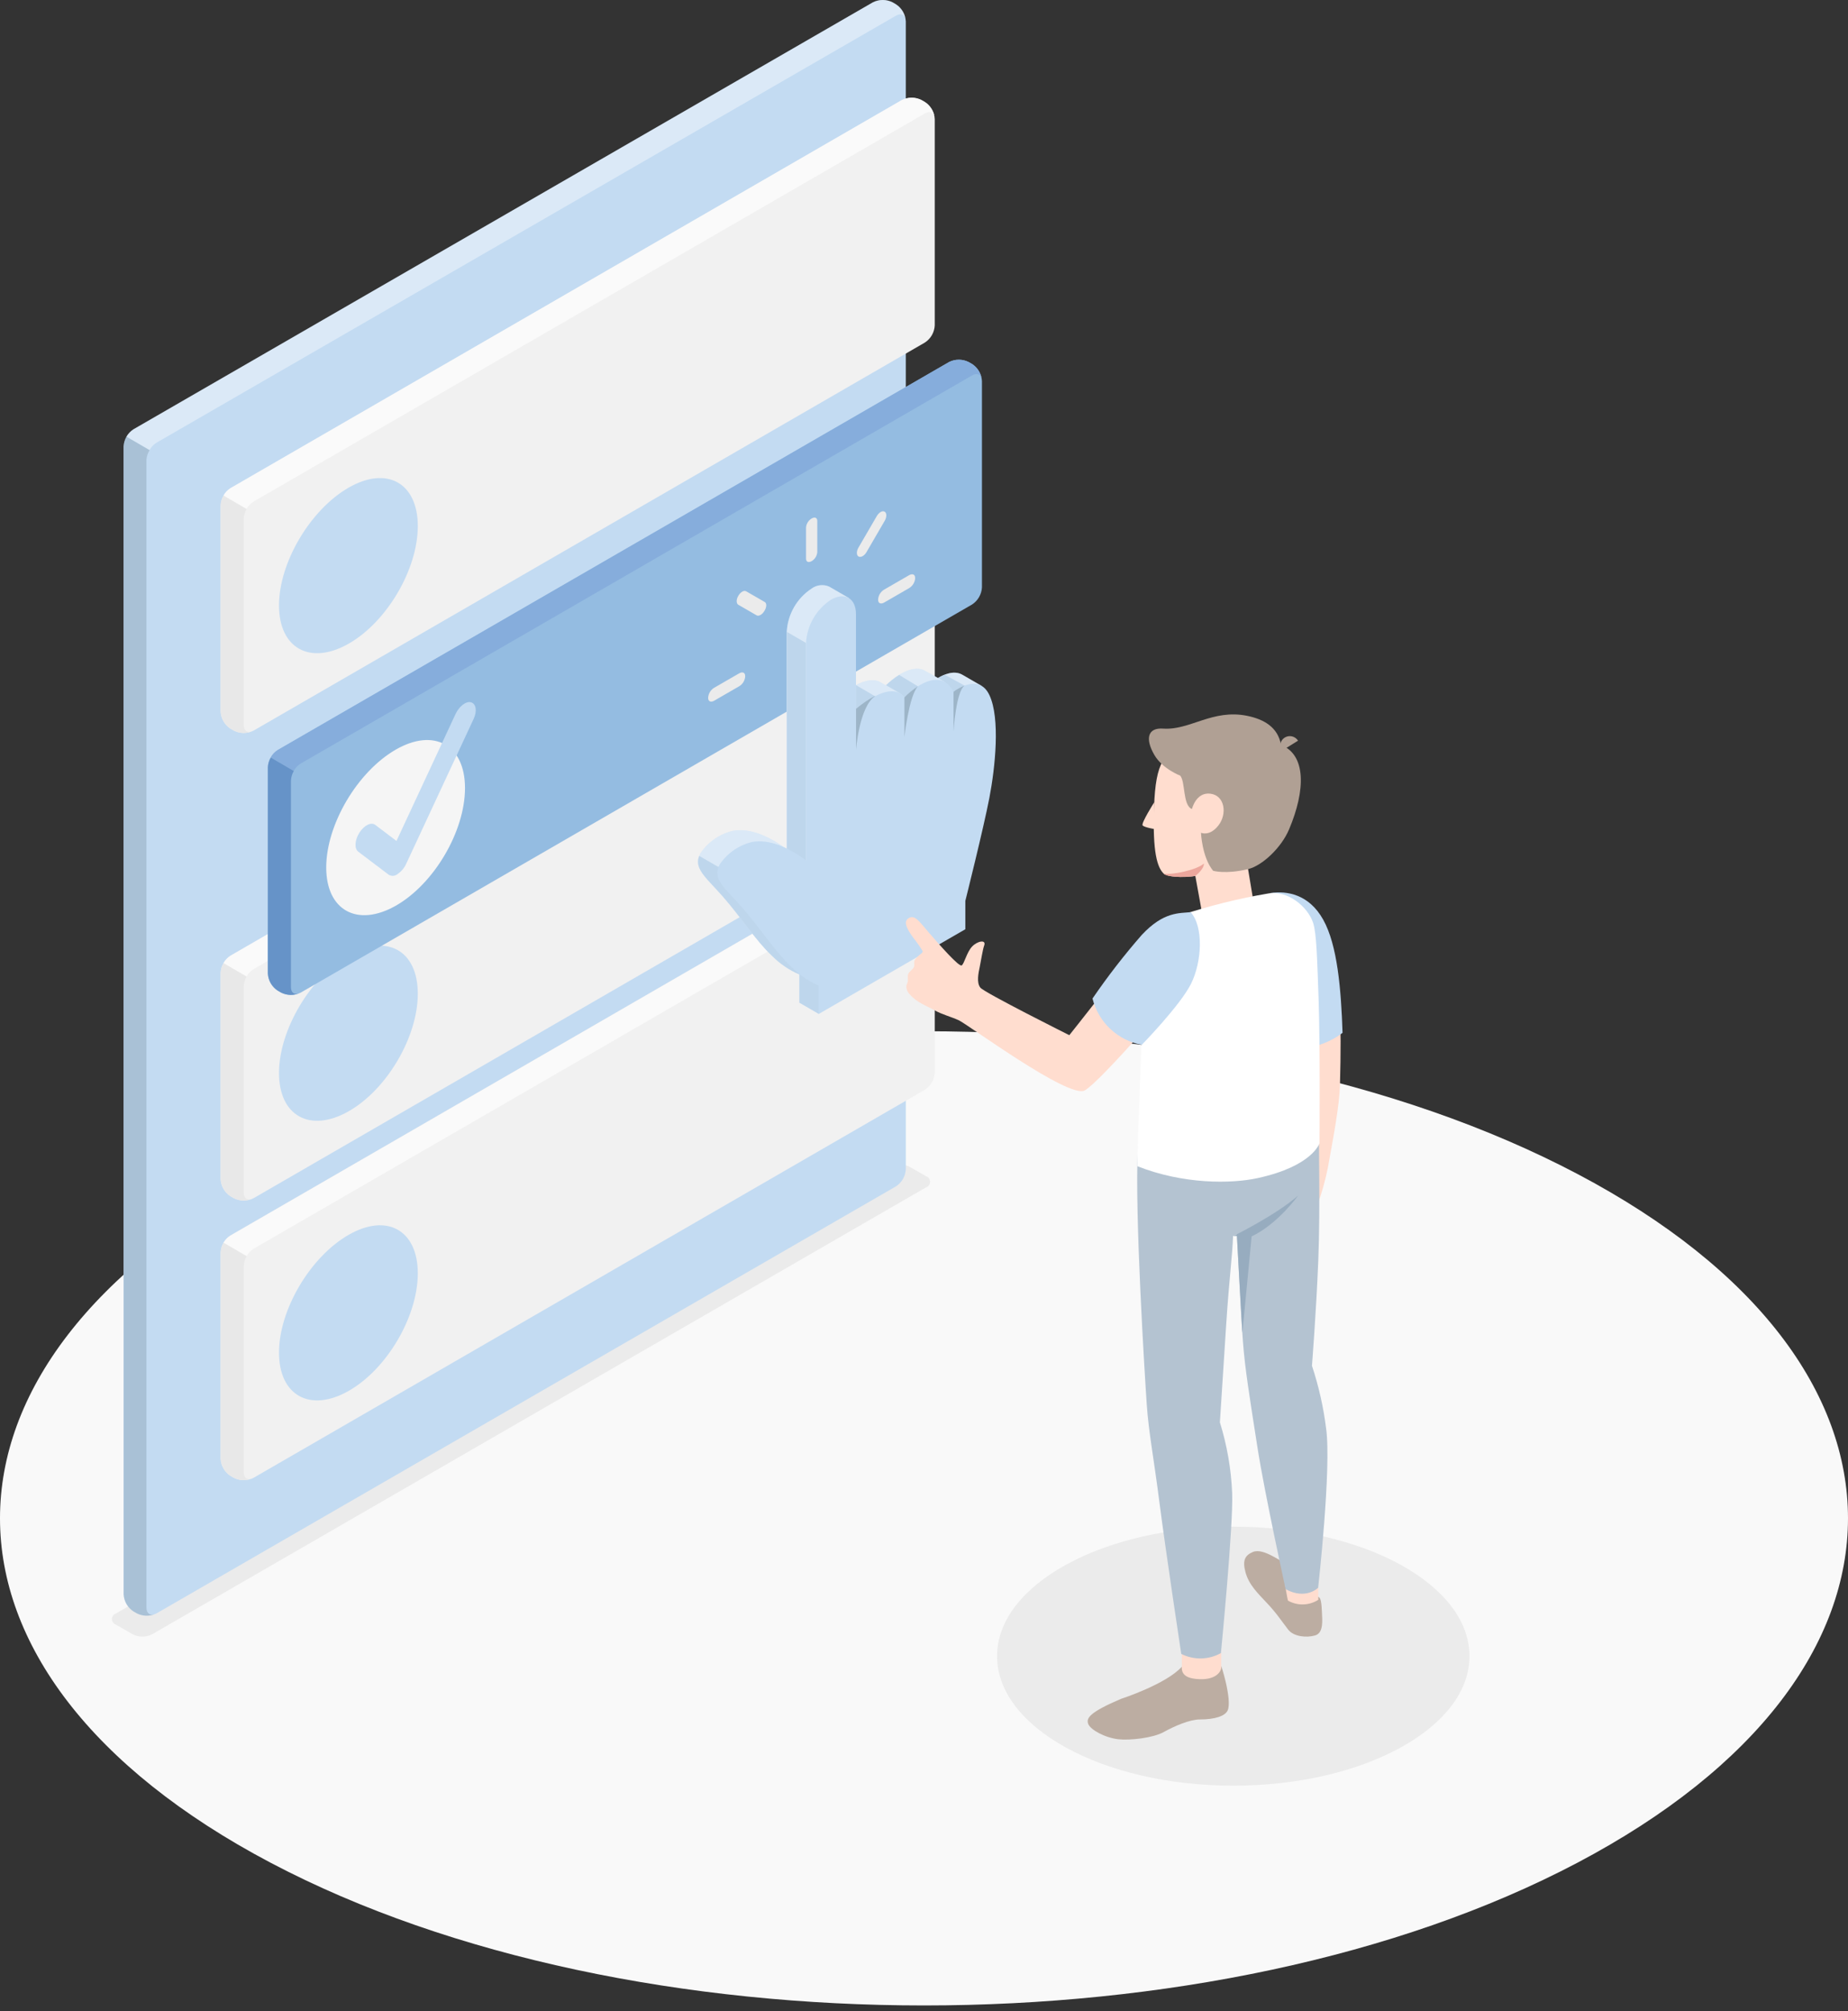 <svg width="250" height="272" viewBox="0 0 250 272" fill="none" xmlns="http://www.w3.org/2000/svg">
<rect x="0" y="0" width="250" height="272" fill="#333333" stroke="none"/>
<path d="M36.618 251.951C85.431 277.683 164.574 277.683 213.388 251.951C262.201 226.218 262.207 184.507 213.388 158.781C164.568 133.054 85.431 133.048 36.612 158.781C-12.208 184.513 -12.202 226.206 36.618 251.951Z" fill="#F9F9F9"/>
<path d="M15.685 219.746L17.951 221.049C18.358 221.255 18.807 221.362 19.263 221.362C19.719 221.362 20.168 221.255 20.575 221.049L125.278 160.598C125.437 160.546 125.576 160.445 125.674 160.309C125.772 160.174 125.825 160.011 125.825 159.843C125.825 159.676 125.772 159.513 125.674 159.378C125.576 159.242 125.437 159.141 125.278 159.089L123.03 157.805C122.624 157.599 122.174 157.491 121.719 157.491C121.263 157.491 120.814 157.599 120.407 157.805L15.685 218.231C15.527 218.285 15.39 218.387 15.292 218.523C15.195 218.659 15.143 218.822 15.143 218.989C15.143 219.156 15.195 219.319 15.292 219.455C15.39 219.591 15.527 219.693 15.685 219.746Z" fill="#EBEBEB"/>
<path d="M166.839 241.523C184.486 241.523 198.792 233.68 198.792 224.006C198.792 214.332 184.486 206.489 166.839 206.489C149.192 206.489 134.887 214.332 134.887 224.006C134.887 233.68 149.192 241.523 166.839 241.523Z" fill="#EBEBEB"/>
<path d="M18.508 218.22L18.048 217.953C17.66 217.701 17.338 217.361 17.107 216.961C16.875 216.561 16.741 216.112 16.715 215.651V60.382C16.741 59.919 16.876 59.47 17.107 59.069C17.338 58.668 17.661 58.327 18.048 58.073L118.086 0.318C118.499 0.109 118.956 0 119.419 0C119.882 0 120.339 0.109 120.752 0.318L121.206 0.585C121.595 0.837 121.918 1.178 122.15 1.579C122.381 1.98 122.515 2.431 122.539 2.893V158.156C122.515 158.619 122.381 159.069 122.15 159.47C121.918 159.872 121.595 160.212 121.206 160.465L21.174 218.22C20.761 218.429 20.304 218.538 19.841 218.538C19.378 218.538 18.921 218.429 18.508 218.22Z" fill="#C3DBF2"/>
<path opacity="0.4" d="M122.528 2.681C122.437 1.991 121.88 1.736 121.213 2.118L21.169 59.879C20.777 60.126 20.454 60.467 20.23 60.872L17.109 59.055C17.337 58.65 17.662 58.308 18.055 58.061L118.087 0.318C118.5 0.109 118.957 0 119.42 0C119.883 0 120.34 0.109 120.753 0.318L121.213 0.585C121.567 0.822 121.868 1.131 122.094 1.493C122.321 1.854 122.469 2.259 122.528 2.681Z" fill="white"/>
<path opacity="0.2" d="M20.949 218.323C20.561 218.478 20.144 218.549 19.726 218.531C19.309 218.513 18.9 218.407 18.526 218.22L18.059 217.954C17.672 217.7 17.35 217.359 17.119 216.958C16.889 216.557 16.756 216.107 16.732 215.645V60.382C16.747 59.92 16.88 59.469 17.12 59.073L20.24 60.891C19.993 61.279 19.845 61.722 19.81 62.181V217.451C19.81 218.214 20.319 218.572 20.949 218.323Z" fill="#455A64"/>
<path d="M31.637 162.064L31.177 161.797C30.789 161.545 30.467 161.205 30.235 160.805C30.004 160.405 29.87 159.956 29.844 159.495V131.587C29.87 131.125 30.004 130.675 30.235 130.274C30.467 129.873 30.789 129.532 31.177 129.278L122 76.789C122.412 76.58 122.868 76.471 123.33 76.471C123.792 76.471 124.248 76.58 124.66 76.789L125.12 77.055C125.509 77.308 125.832 77.649 126.063 78.05C126.295 78.451 126.429 78.901 126.453 79.364V107.272C126.429 107.734 126.295 108.183 126.063 108.583C125.832 108.984 125.508 109.323 125.12 109.574L34.303 162.064C33.89 162.273 33.433 162.382 32.97 162.382C32.507 162.382 32.05 162.273 31.637 162.064Z" fill="#F1F1F1"/>
<path d="M126.442 79.153C126.351 78.462 125.793 78.207 125.121 78.589L34.297 131.085C33.906 131.331 33.583 131.673 33.358 132.078L30.238 130.261C30.463 129.852 30.788 129.508 31.183 129.261L122.001 76.771C122.413 76.562 122.869 76.453 123.331 76.453C123.793 76.453 124.248 76.562 124.66 76.771L125.121 77.038C125.48 77.274 125.785 77.586 126.012 77.951C126.24 78.316 126.387 78.726 126.442 79.153Z" fill="#FAFAFA"/>
<path d="M34.072 162.174C33.684 162.329 33.267 162.399 32.849 162.38C32.431 162.361 32.022 162.254 31.649 162.065L31.176 161.805C30.792 161.549 30.472 161.207 30.243 160.806C30.014 160.406 29.881 159.957 29.855 159.496V131.588C29.869 131.126 30.003 130.675 30.243 130.279L33.363 132.097C33.126 132.494 32.99 132.944 32.97 133.406V161.32C32.964 162.059 33.448 162.416 34.072 162.174Z" fill="#E8E8E8"/>
<path d="M47.141 129.212C52.321 126.219 56.52 128.546 56.52 134.411C56.52 140.276 52.315 147.401 47.129 150.328C41.943 153.254 37.744 150.934 37.744 145.129C37.744 139.325 41.961 132.205 47.141 129.212Z" fill="#C3DBF2"/>
<path d="M31.637 199.885L31.177 199.619C30.789 199.366 30.467 199.026 30.235 198.627C30.004 198.227 29.87 197.778 29.844 197.316V169.408C29.87 168.946 30.004 168.496 30.235 168.095C30.467 167.694 30.789 167.353 31.177 167.1L122 114.61C122.412 114.401 122.868 114.292 123.33 114.292C123.792 114.292 124.248 114.401 124.66 114.61L125.12 114.877C125.509 115.129 125.832 115.47 126.064 115.871C126.296 116.272 126.429 116.723 126.453 117.185V145.093C126.429 145.555 126.295 146.004 126.063 146.405C125.832 146.805 125.508 147.145 125.12 147.396L34.303 199.885C33.89 200.094 33.433 200.203 32.97 200.203C32.507 200.203 32.05 200.094 31.637 199.885Z" fill="#F1F1F1"/>
<path d="M126.442 116.967C126.351 116.277 125.793 116.028 125.121 116.41L34.297 168.905C33.907 169.152 33.585 169.491 33.358 169.893L30.238 168.075C30.468 167.684 30.793 167.356 31.183 167.124L122.001 114.635C122.413 114.425 122.869 114.316 123.331 114.316C123.793 114.316 124.248 114.425 124.66 114.635L125.121 114.901C125.475 115.132 125.776 115.436 126.004 115.792C126.232 116.148 126.381 116.549 126.442 116.967Z" fill="#FAFAFA"/>
<path d="M34.072 199.987C33.684 200.143 33.267 200.214 32.849 200.196C32.432 200.179 32.022 200.072 31.649 199.884L31.176 199.618C30.791 199.363 30.47 199.022 30.241 198.621C30.012 198.22 29.88 197.771 29.855 197.309V169.407C29.869 168.945 30.002 168.494 30.243 168.099L33.363 169.916C33.126 170.316 32.991 170.767 32.97 171.231V199.145C32.964 199.878 33.448 200.236 34.072 199.987Z" fill="#E8E8E8"/>
<path d="M47.141 167.033C52.321 164.04 56.52 166.367 56.52 172.232C56.52 178.097 52.315 185.223 47.129 188.149C41.943 191.076 37.744 188.755 37.744 182.95C37.744 177.146 41.961 170.02 47.141 167.033Z" fill="#C3DBF2"/>
<path d="M31.637 98.821L31.177 98.554C30.789 98.301 30.467 97.96 30.235 97.559C30.004 97.158 29.87 96.708 29.844 96.246V68.362C29.87 67.9 30.004 67.452 30.235 67.052C30.467 66.652 30.789 66.312 31.177 66.059L122 13.546C122.412 13.336 122.868 13.227 123.33 13.227C123.792 13.227 124.248 13.336 124.66 13.546L125.12 13.812C125.508 14.063 125.832 14.403 126.063 14.803C126.295 15.204 126.429 15.653 126.453 16.115V44.023C126.429 44.485 126.295 44.936 126.063 45.337C125.832 45.738 125.509 46.079 125.12 46.331L34.303 98.821C33.89 99.03 33.433 99.139 32.97 99.139C32.507 99.139 32.05 99.03 31.637 98.821Z" fill="#F1F1F1"/>
<path d="M126.444 15.902C126.353 15.212 125.795 14.963 125.123 15.345L34.3 67.841C33.907 68.083 33.583 68.424 33.36 68.828L30.24 67.01C30.463 66.603 30.789 66.26 31.185 66.017L122.003 13.527C122.415 13.318 122.87 13.209 123.333 13.209C123.795 13.209 124.25 13.318 124.662 13.527L125.123 13.794C125.482 14.029 125.786 14.339 126.014 14.703C126.242 15.067 126.389 15.476 126.444 15.902Z" fill="#FAFAFA"/>
<path d="M34.074 98.924C33.686 99.079 33.269 99.15 32.852 99.133C32.434 99.115 32.025 99.008 31.651 98.82L31.178 98.554C30.79 98.299 30.468 97.956 30.237 97.552C30.007 97.149 29.875 96.697 29.852 96.233V68.362C29.865 67.897 29.998 67.444 30.239 67.047L33.359 68.865C33.122 69.264 32.986 69.715 32.966 70.179V98.051C32.966 98.814 33.45 99.166 34.074 98.924Z" fill="#E8E8E8"/>
<path d="M47.141 65.968C52.321 62.975 56.52 65.302 56.52 71.161C56.52 77.02 52.315 84.151 47.129 87.084C41.943 90.016 37.744 87.69 37.744 81.885C37.744 76.081 41.961 68.967 47.141 65.968Z" fill="#C3DBF2"/>
<path d="M38.024 134.255L37.563 133.988C37.175 133.736 36.852 133.395 36.62 132.994C36.389 132.592 36.255 132.142 36.23 131.679V103.772C36.256 103.309 36.39 102.859 36.621 102.458C36.853 102.057 37.176 101.716 37.563 101.463L128.381 48.974C128.794 48.764 129.25 48.655 129.714 48.655C130.177 48.655 130.633 48.764 131.046 48.974L131.507 49.234C131.894 49.488 132.216 49.829 132.448 50.23C132.679 50.631 132.813 51.08 132.84 51.543V79.451C132.814 79.913 132.68 80.362 132.448 80.763C132.217 81.165 131.894 81.505 131.507 81.759L40.684 134.255C40.271 134.464 39.816 134.573 39.354 134.573C38.892 134.573 38.436 134.464 38.024 134.255Z" fill="#94BCE1"/>
<path d="M132.826 51.336C132.736 50.645 132.178 50.39 131.506 50.778L40.682 103.274C40.289 103.518 39.964 103.858 39.737 104.261L36.623 102.444C36.846 102.036 37.169 101.691 37.562 101.444L128.38 48.972C128.793 48.763 129.249 48.654 129.712 48.654C130.175 48.654 130.632 48.763 131.045 48.972L131.506 49.233C131.864 49.468 132.167 49.778 132.395 50.141C132.623 50.503 132.77 50.911 132.826 51.336Z" fill="#86ADDC"/>
<path d="M40.457 134.357C40.069 134.512 39.652 134.582 39.234 134.565C38.817 134.547 38.407 134.441 38.034 134.254L37.567 133.987C37.181 133.733 36.859 133.392 36.629 132.991C36.398 132.59 36.265 132.14 36.24 131.679V103.771C36.256 103.308 36.392 102.857 36.634 102.462L39.748 104.28C39.512 104.677 39.379 105.127 39.36 105.588V133.502C39.348 134.242 39.803 134.599 40.457 134.357Z" fill="#6693C8"/>
<path d="M53.528 101.396C58.708 98.409 62.906 100.735 62.906 106.594C62.906 112.454 58.702 119.585 53.516 122.518C48.329 125.45 44.125 123.124 44.131 117.319C44.137 111.514 48.348 104.389 53.528 101.396Z" fill="#F5F5F5"/>
<path d="M53.738 118.258C53.574 118.382 53.376 118.454 53.171 118.464C52.965 118.473 52.762 118.421 52.587 118.312L48.467 115.198C47.916 114.78 47.982 113.635 48.618 112.629C49.255 111.623 50.218 111.15 50.763 111.569L53.635 113.744L61.614 96.603C62.111 95.53 63.062 94.785 63.741 94.997C64.419 95.209 64.565 96.209 64.062 97.263L54.95 116.834C54.698 117.397 54.292 117.878 53.78 118.221L53.738 118.258Z" fill="#C3DBF2"/>
<path d="M132.813 92.779L130.177 91.258C129.032 90.604 127.633 91.258 126.894 91.707L125.228 90.78C123.234 89.568 120.46 92.094 119.842 92.694L119.127 92.288C117.012 91.016 113.165 94.427 113.165 94.427V81.691L114.837 80.885L112.178 79.346C111.796 79.177 111.378 79.111 110.963 79.155C110.548 79.198 110.152 79.35 109.815 79.595C108.831 80.236 108.011 81.1 107.424 82.117C106.837 83.134 106.497 84.275 106.434 85.448V114.876C104.011 113.059 101.418 111.968 99.164 112.374C97.368 112.794 95.798 113.876 94.765 115.404C93.651 117.379 95.492 118.615 97.867 121.329C100.242 124.044 102.302 127.267 104.447 129.267C105.505 130.339 106.763 131.195 108.149 131.787V135.617L110.754 137.125L128.009 124.153V120.318C128.009 120.318 130.468 110.49 131.256 106.382C132.013 102.431 132.71 96.124 131.407 92.852L132.819 92.755L132.813 92.779Z" fill="#C3DBF2"/>
<path opacity="0.4" d="M132.813 92.779L130.177 91.258C129.032 90.604 127.633 91.258 126.894 91.707L125.228 90.78C123.234 89.568 120.46 92.094 119.842 92.694L119.127 92.288C117.012 91.016 113.165 94.427 113.165 94.427V81.691L114.837 80.885L112.178 79.346C111.796 79.177 111.378 79.111 110.963 79.155C110.548 79.198 110.152 79.35 109.815 79.595C108.831 80.236 108.011 81.1 107.424 82.117C106.837 83.134 106.497 84.275 106.434 85.448V114.876C104.011 113.059 101.418 111.968 99.164 112.374C97.368 112.794 95.798 113.876 94.765 115.404C93.651 117.379 95.492 118.615 97.867 121.329C100.242 124.044 102.302 127.267 104.447 129.267C105.505 130.339 106.763 131.195 108.149 131.787V135.617L110.754 137.125L128.009 124.153V120.318C128.009 120.318 130.468 110.49 131.256 106.382C132.013 102.431 132.71 96.124 131.407 92.852L132.819 92.755L132.813 92.779Z" fill="white"/>
<path d="M113.359 126.6L100.309 119.069L94.596 115.767C93.869 117.548 95.632 118.796 97.861 121.347C100.218 124.043 102.296 127.285 104.441 129.284C105.499 130.357 106.757 131.213 108.143 131.805V135.616L110.748 137.125L114.559 134.259C114.068 131.023 113.359 126.6 113.359 126.6Z" fill="#C3DBF2"/>
<path d="M109.047 86.969L106.441 85.46V116.331L109.047 116.397V86.969Z" fill="#C3DBF2"/>
<path d="M129.52 94.76L131.543 93.269C131.495 93.136 131.459 93.003 131.404 92.875L132.143 92.827L130.519 92.754L127.811 91.258C127.495 91.385 127.189 91.537 126.896 91.712L127.745 92.203L129.52 94.76Z" fill="#C3DBF2"/>
<path d="M122.351 94.317L124.248 92.875L121.63 91.288C120.999 91.694 120.408 92.161 119.867 92.682L121.685 93.736L122.351 94.317Z" fill="#C3DBF2"/>
<path d="M118.388 94.178L115.795 92.664L115.807 92.64V95.917L118.824 94.815L118.388 94.178Z" fill="#C3DBF2"/>
<g opacity="0.15">
<path opacity="0.15" d="M113.359 126.6L100.309 119.069L94.596 115.767C93.869 117.548 95.632 118.796 97.861 121.347C100.218 124.043 102.296 127.285 104.441 129.284C105.499 130.357 106.757 131.213 108.143 131.805V135.616L110.748 137.125L114.559 134.259C114.068 131.023 113.359 126.6 113.359 126.6Z" fill="black"/>
<path opacity="0.15" d="M109.045 86.968L106.439 85.459V116.33L109.045 116.396V86.968Z" fill="black"/>
<path opacity="0.15" d="M129.518 94.759L131.541 93.268C131.493 93.135 131.457 93.002 131.402 92.874L132.141 92.826L130.518 92.753L127.809 91.257C127.493 91.384 127.187 91.536 126.895 91.711L127.743 92.202L129.518 94.759Z" fill="black"/>
<path opacity="0.15" d="M122.349 94.316L124.246 92.874L121.628 91.287C120.997 91.693 120.406 92.16 119.865 92.681L121.683 93.735L122.349 94.316Z" fill="black"/>
<path opacity="0.15" d="M118.388 94.177L115.795 92.663L115.807 92.639V95.916L118.824 94.814L118.388 94.177Z" fill="black"/>
</g>
<path d="M110.75 137.15V133.314C109.364 132.714 108.109 131.85 107.054 130.77C104.91 128.77 102.813 125.522 100.475 122.832C98.136 120.142 96.234 118.876 97.373 116.906C98.405 115.379 99.976 114.297 101.771 113.877C104.037 113.471 106.618 114.58 109.041 116.379V86.969C109.104 85.796 109.442 84.656 110.029 83.638C110.615 82.621 111.433 81.757 112.416 81.116C114.282 80.037 115.797 80.91 115.797 83.067V95.918C115.797 95.918 120.456 91.786 122.334 94.318C122.334 94.318 126.914 89.526 128.998 93.573C128.998 93.573 132.355 90.865 133.845 94.009C135.335 97.154 134.633 103.807 133.845 107.915C133.057 112.023 130.592 121.851 130.592 121.851V125.686L110.75 137.15Z" fill="#C3DBF2"/>
<path opacity="0.3" d="M115.807 101.436C115.807 101.436 116.231 95.572 118.388 94.166H118.309C117.417 94.647 116.578 95.222 115.807 95.881V95.772C115.799 95.789 115.795 95.807 115.795 95.826C115.795 95.845 115.799 95.864 115.807 95.881V101.436Z" fill="#455A64"/>
<path opacity="0.3" d="M122.352 94.318V99.686C122.352 99.686 122.957 94.167 124.169 92.834C123.511 93.261 122.901 93.758 122.352 94.318Z" fill="#455A64"/>
<path opacity="0.3" d="M128.992 93.572V98.958C128.992 98.958 129.319 93.536 130.489 92.736C129.952 92.941 129.448 93.222 128.992 93.572Z" fill="#455A64"/>
<path d="M109.804 75.898C109.38 76.14 109.041 76.001 109.041 75.577V71.336C109.063 71.088 109.144 70.849 109.277 70.638C109.41 70.428 109.59 70.251 109.804 70.124C110.222 69.882 110.562 70.027 110.562 70.445V74.686C110.54 74.934 110.461 75.173 110.329 75.383C110.197 75.594 110.018 75.77 109.804 75.898Z" fill="#EBEBEB"/>
<path d="M103.419 82.617C103.122 83.126 102.644 83.405 102.347 83.223L99.881 81.799C99.584 81.629 99.584 81.072 99.881 80.587C100.178 80.073 100.656 79.794 100.953 79.982L103.419 81.405C103.74 81.545 103.74 82.102 103.419 82.617Z" fill="#EBEBEB"/>
<path d="M100.807 91.422V91.543C100.781 91.806 100.694 92.06 100.552 92.283C100.409 92.506 100.217 92.693 99.989 92.827L96.621 94.772C96.172 95.033 95.803 94.881 95.803 94.427V94.306C95.83 94.043 95.918 93.79 96.06 93.567C96.202 93.344 96.394 93.157 96.621 93.021L99.989 91.076C100.444 90.816 100.807 90.967 100.807 91.422Z" fill="#EBEBEB"/>
<path d="M118.795 81.157V81.036C118.82 80.772 118.907 80.517 119.049 80.293C119.191 80.068 119.384 79.881 119.613 79.746L122.981 77.801C123.43 77.54 123.799 77.698 123.799 78.146V78.267C123.772 78.53 123.684 78.783 123.542 79.006C123.4 79.229 123.208 79.416 122.981 79.552L119.613 81.496C119.171 81.757 118.795 81.606 118.795 81.157Z" fill="#EBEBEB"/>
<path d="M116.141 75.268C115.844 75.098 115.844 74.547 116.141 74.056L118.606 69.815C118.903 69.3 119.382 69.021 119.679 69.209C119.976 69.385 119.976 69.936 119.679 70.451L117.213 74.692C116.94 75.165 116.456 75.443 116.141 75.268Z" fill="#EBEBEB"/>
<path d="M181.274 146.728C181.741 129.418 180.353 125.273 175.749 122.104L173.962 132.132C173.962 132.132 176.058 143.947 175.834 147.886C175.64 151.345 175.3 155.672 174.483 158.465C174.339 158.968 174.013 159.4 173.568 159.677C172.392 160.41 171.92 161.161 171.035 162.1C170.345 162.827 169.757 163.003 169.824 163.233C169.957 163.487 170.182 163.682 170.452 163.779C170.722 163.875 171.019 163.866 171.284 163.754C171.87 163.518 172.427 163.215 172.944 162.852C172.538 163.912 171.963 164.901 171.241 165.778C169.593 167.796 169.521 169.038 172.847 169.068C174.925 169.068 176.585 167.802 178.154 163.215C178.763 161.533 179.25 159.81 179.614 158.059C180.438 153.484 181.201 149.516 181.274 146.728Z" fill="#FFDDCF"/>
<path d="M171.879 120.79C174.078 120.469 177.065 120.93 178.998 124.383C180.93 127.837 181.421 133.781 181.621 139.688C181.621 139.688 177.786 142.894 173.181 141.318L171.879 120.79Z" fill="#C3DBF2"/>
<path opacity="0.1" d="M171.879 120.79C174.078 120.469 177.065 120.93 178.998 124.383C180.93 127.837 181.421 133.781 181.621 139.688C181.621 139.688 177.786 142.894 173.181 141.318L171.879 120.79Z" fill="#C3DBF2"/>
<path d="M178.345 215.984C178.69 216.117 178.781 216.783 178.835 218.104C178.872 219.104 179.09 220.855 177.915 221.2C176.739 221.546 175.025 221.37 174.279 220.431C173.34 219.219 172.71 218.213 171.371 216.796C170.208 215.547 168.948 214.372 168.487 212.639C168.063 211.058 168.415 210.373 169.493 209.912C170.971 209.307 173.304 211.348 174.461 211.67C175.455 211.96 177.993 215.85 178.345 215.984Z" fill="#BCADA2"/>
<path d="M178.342 214.76V216.383C177.732 216.773 177.027 216.99 176.304 217.009C175.58 217.028 174.865 216.849 174.235 216.492C174.168 216.335 173.811 214.172 173.811 214.172L178.342 214.76Z" fill="#FFDDCF"/>
<path d="M165.215 225.345C165.498 226.215 165.736 227.098 165.929 227.993C166.129 228.974 166.414 230.616 166.075 231.355C165.736 232.095 164.391 232.567 162.306 232.567C160.961 232.567 158.865 233.47 157.429 234.27C155.993 235.07 152.855 235.427 151.286 235.245C149.438 235.027 147.524 233.955 147.221 233.185C146.918 232.416 147.318 231.628 151.68 229.768C151.722 229.768 157.738 227.793 159.847 225.466L165.215 225.345Z" fill="#BCADA2"/>
<path d="M165.215 223.588C165.215 223.588 165.215 224.8 165.215 225.484C165.215 226.169 164.41 227.199 162.301 227.12C160.823 227.072 159.793 226.672 159.878 225.454V223.697L165.215 223.588Z" fill="#FFDDCF"/>
<path d="M179.398 193.208C179.039 190.325 178.398 187.484 177.484 184.726C177.484 184.726 178.059 177.455 178.338 170.511C178.641 163.034 178.338 153.643 178.465 151.777C178.465 151.777 154.352 146.929 153.922 155.533C153.492 164.137 154.873 186.168 155.134 189.961C155.394 193.754 156.073 197.116 156.861 203.291C157.648 209.465 159.799 223.697 159.799 223.697C160.634 224.122 161.56 224.334 162.497 224.315C163.433 224.296 164.35 224.047 165.167 223.588C165.167 223.588 166.863 206.314 166.688 201.933C166.551 198.69 165.993 195.478 165.028 192.378C165.028 192.378 165.482 185.253 165.888 179.048C166.294 172.844 166.718 169.875 166.809 167.185L167.33 166.924C167.33 166.924 167.857 177.612 168.142 181.411C168.426 185.21 169.032 188.846 170.129 195.893C171.086 202.012 173.921 214.948 173.921 214.948C176.672 216.439 178.32 214.754 178.32 214.754C178.32 214.754 180.144 198.516 179.398 193.208Z" fill="#B4C3D1"/>
<path d="M166.832 167.19C166.832 167.19 172.685 164.306 175.611 161.707C175.611 161.707 172.891 165.536 169.322 167.233C169.322 167.233 168.056 180.514 168.062 180.248L167.329 167.166L166.832 167.19Z" fill="#97ACBF"/>
<path d="M161.627 118.051L163.057 125.903L170.145 125.388L168.661 116.481L161.627 118.051Z" fill="#FFDDCF"/>
<path d="M177.639 124.814C176.937 122.681 174.228 120.355 171.52 120.857C167.492 121.542 163.523 122.532 159.645 123.82C157.161 124.711 154.902 126.85 154.696 135.017C154.696 135.017 153.866 154.055 153.854 157.733C160.082 160.199 166.576 160.126 170.145 159.344C177.609 157.715 178.506 154.618 178.506 154.618C178.506 154.618 178.603 140.931 178.378 135.017C178.191 129.994 178.124 126.28 177.639 124.814Z" fill="white"/>
<path d="M156.155 108.497C156.155 108.497 154.338 111.369 154.574 111.641C154.81 111.914 156.167 112.132 156.167 112.132L156.155 108.497Z" fill="#FFDDCF"/>
<path d="M161.148 100.564C157.397 101.443 156.349 103.121 156.125 109.12C155.895 115.385 156.58 117.336 157.422 118.16C157.985 118.717 161.057 118.766 162.62 118.287C164.553 117.681 168.921 116.045 170.908 112.834C173.247 109.077 173.774 104.048 171.132 102.043C167.412 99.262 162.674 100.201 161.148 100.564Z" fill="#FFDDCF"/>
<path d="M161.706 118.481C162.978 117.457 162.863 116.797 162.863 116.797C161.954 117.651 158.573 118.378 157.41 118.16C157.889 118.651 160.088 118.723 161.706 118.481Z" fill="#ECA79D"/>
<path d="M156.169 102.122C157.272 104.006 159.659 104.909 159.659 104.909C160.38 105.727 159.98 108.926 161.246 109.429C161.246 109.429 161.791 107.103 163.748 107.351C165.705 107.599 166.038 110.096 164.833 111.641C163.627 113.186 162.47 112.635 162.47 112.635C162.47 112.635 162.603 115.937 164.112 117.779C164.112 117.779 165.79 118.282 168.837 117.554C170.716 117.112 173.327 114.695 174.387 112.18C176.641 106.848 176.695 102.098 173.296 100.753C172.878 98.329 170.94 97.281 168.746 96.826C164.027 95.857 160.986 98.802 157.35 98.547C155.266 98.402 154.879 99.91 156.169 102.122Z" fill="#B0A094"/>
<path d="M173.377 101.564L175.6 100.183C175.417 99.888 175.124 99.678 174.786 99.599C174.448 99.52 174.093 99.578 173.798 99.761C173.503 99.945 173.293 100.238 173.214 100.576C173.135 100.914 173.194 101.269 173.377 101.564Z" fill="#B0A094"/>
<path d="M159.84 123.789C159.84 123.789 156.314 124.443 154.472 127.231C152.63 130.018 144.657 140.015 144.657 140.015C144.657 140.015 133.194 134.277 132.631 133.593C132.068 132.908 132.383 131.539 132.54 130.781C132.698 130.024 132.952 128.358 133.146 127.873C133.437 127.043 132.219 127.267 131.498 128.036C130.777 128.806 130.462 130.315 130.105 130.575C129.747 130.836 127.015 127.697 125.694 126.182C124.373 124.668 123.749 123.607 122.859 124.231C122.222 124.686 122.634 125.583 123.58 126.879C124.024 127.423 124.429 127.998 124.791 128.6C124.906 128.83 124.555 129.018 124.422 129.139C124.161 129.369 123.707 129.745 123.67 130.109C123.69 130.31 123.69 130.513 123.67 130.715C123.543 131.145 123.01 131.32 122.859 131.769C122.75 132.078 122.859 132.417 122.81 132.738C122.768 132.944 122.659 133.126 122.616 133.344C122.605 133.55 122.637 133.756 122.711 133.948C122.785 134.14 122.9 134.315 123.046 134.459C123.973 135.568 125.246 135.992 126.463 136.665C127.475 137.228 128.523 137.47 129.693 137.991C130.862 138.513 144.603 148.668 146.747 147.486C148.892 146.304 159.882 133.459 159.882 133.459C160.811 132.016 161.301 130.334 161.293 128.618C161.286 126.902 160.781 125.224 159.84 123.789Z" fill="#FFDDCF"/>
<path d="M161.071 123.377C159.556 123.547 157.436 123.268 154.461 126.455C152.073 129.19 149.848 132.063 147.797 135.059C148.188 136.633 149.025 138.06 150.207 139.171C151.389 140.281 152.866 141.026 154.461 141.318C154.461 141.318 159.659 135.992 161.126 133.053C162.592 130.115 162.852 125.352 161.071 123.377Z" fill="#C3DBF2"/>
<path opacity="0.1" d="M161.071 123.377C159.556 123.547 157.436 123.268 154.461 126.455C152.073 129.19 149.848 132.063 147.797 135.059C148.188 136.633 149.025 138.06 150.207 139.171C151.389 140.281 152.866 141.026 154.461 141.318C154.461 141.318 159.659 135.992 161.126 133.053C162.592 130.115 162.852 125.352 161.071 123.377Z" fill="#C3DBF2"/>
</svg>

